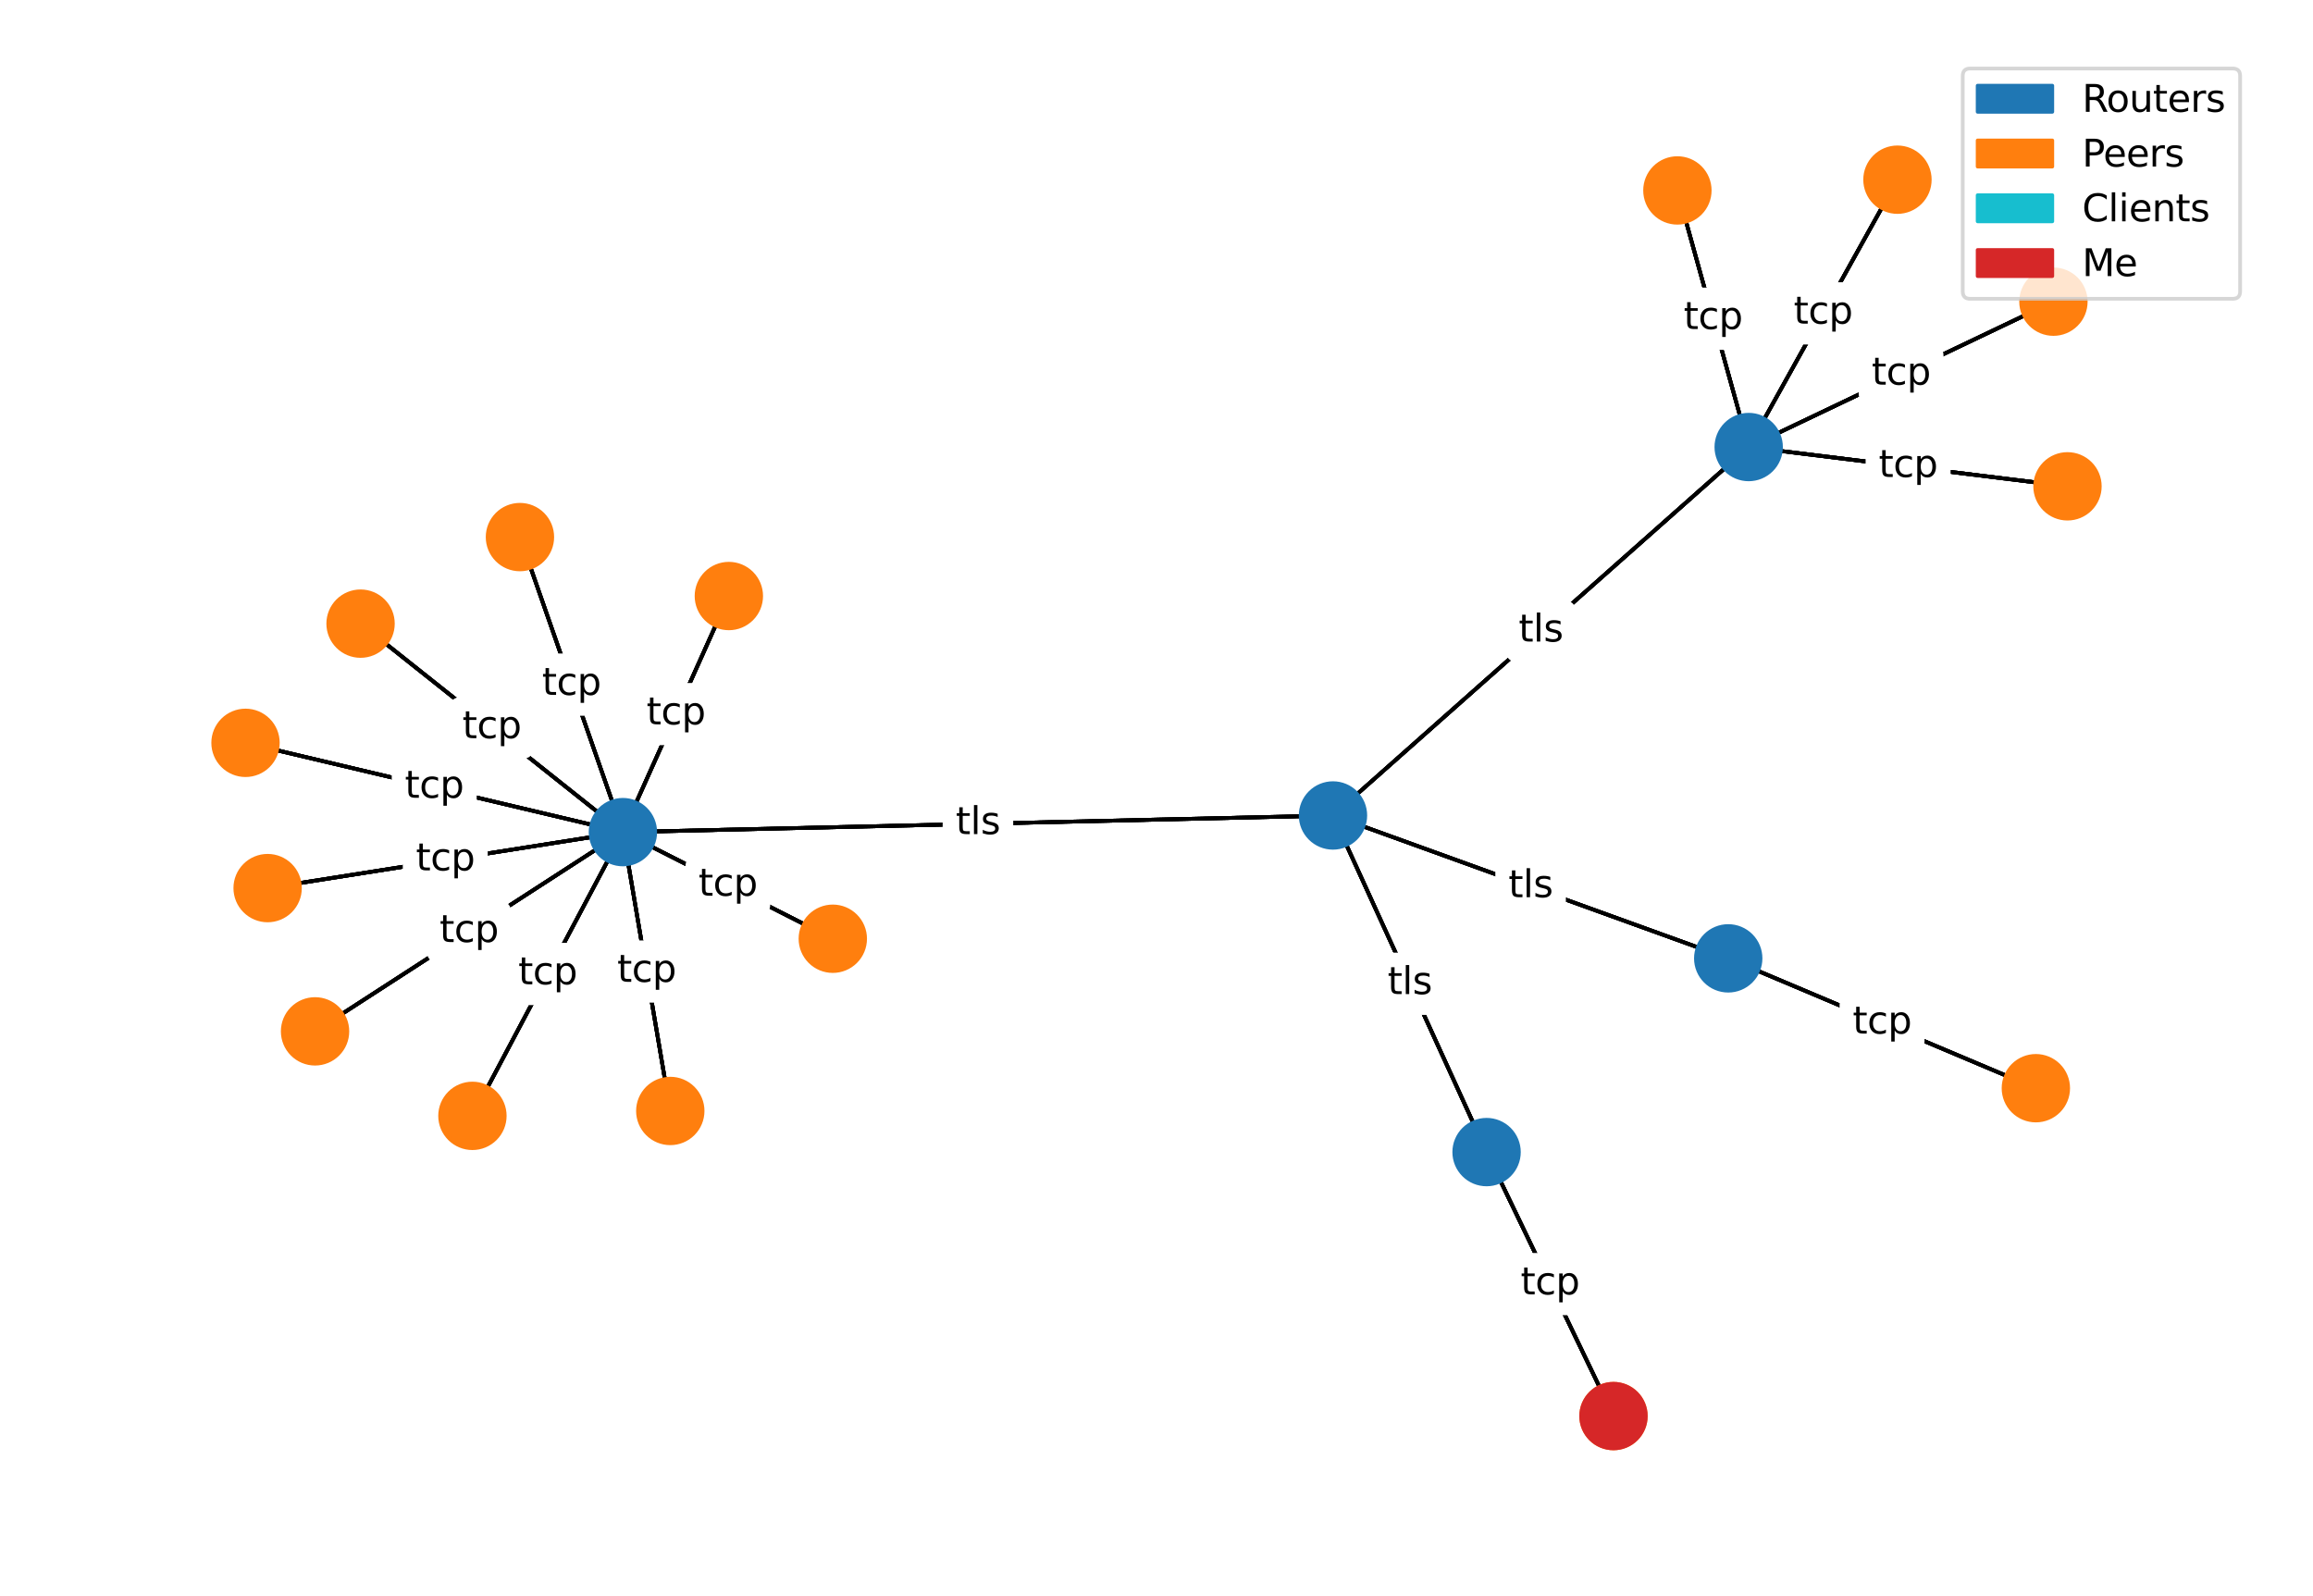 <?xml version="1.0" encoding="utf-8" standalone="no"?>
<!DOCTYPE svg PUBLIC "-//W3C//DTD SVG 1.1//EN"
  "http://www.w3.org/Graphics/SVG/1.1/DTD/svg11.dtd">
<svg xmlns:xlink="http://www.w3.org/1999/xlink" width="619.92pt" height="427.68pt" viewBox="0 0 619.92 427.68" xmlns="http://www.w3.org/2000/svg" version="1.1">
 <defs>
  <style type="text/css">*{stroke-linejoin: round; stroke-linecap: butt}</style>
 </defs>
 <g id="figure_1">
  <g id="patch_1">
   <path d="M 0 427.68 
L 619.92 427.68 
L 619.92 0 
L 0 0 
z
" style="fill: #ffffff"/>
  </g>
  <g id="axes_1">
   <g id="LineCollection_1">
    <path d="M 468.676 119.812 
L 550.352 80.851 
" clip-path="url(#p52966e8359)" style="fill: none; stroke: #000000"/>
    <path d="M 468.676 119.812 
L 449.569 51.038 
" clip-path="url(#p52966e8359)" style="fill: none; stroke: #000000"/>
    <path d="M 468.676 119.812 
L 508.547 48.158 
" clip-path="url(#p52966e8359)" style="fill: none; stroke: #000000"/>
    <path d="M 468.676 119.812 
L 357.259 218.555 
" clip-path="url(#p52966e8359)" style="fill: none; stroke: #000000"/>
    <path d="M 468.676 119.812 
L 554.118 130.34 
" clip-path="url(#p52966e8359)" style="fill: none; stroke: #000000"/>
    <path d="M 357.259 218.555 
L 398.425 308.773 
" clip-path="url(#p52966e8359)" style="fill: none; stroke: #000000"/>
    <path d="M 357.259 218.555 
L 166.947 223.019 
" clip-path="url(#p52966e8359)" style="fill: none; stroke: #000000"/>
    <path d="M 357.259 218.555 
L 463.192 256.85 
" clip-path="url(#p52966e8359)" style="fill: none; stroke: #000000"/>
    <path d="M 398.425 308.773 
L 432.438 379.522 
" clip-path="url(#p52966e8359)" style="fill: none; stroke: #000000"/>
    <path d="M 166.947 223.019 
L 84.439 276.414 
" clip-path="url(#p52966e8359)" style="fill: none; stroke: #000000"/>
    <path d="M 166.947 223.019 
L 65.802 199.09 
" clip-path="url(#p52966e8359)" style="fill: none; stroke: #000000"/>
    <path d="M 166.947 223.019 
L 179.647 297.75 
" clip-path="url(#p52966e8359)" style="fill: none; stroke: #000000"/>
    <path d="M 166.947 223.019 
L 139.353 143.945 
" clip-path="url(#p52966e8359)" style="fill: none; stroke: #000000"/>
    <path d="M 166.947 223.019 
L 195.345 159.743 
" clip-path="url(#p52966e8359)" style="fill: none; stroke: #000000"/>
    <path d="M 166.947 223.019 
L 126.618 299.062 
" clip-path="url(#p52966e8359)" style="fill: none; stroke: #000000"/>
    <path d="M 166.947 223.019 
L 71.729 238.02 
" clip-path="url(#p52966e8359)" style="fill: none; stroke: #000000"/>
    <path d="M 166.947 223.019 
L 96.636 167.143 
" clip-path="url(#p52966e8359)" style="fill: none; stroke: #000000"/>
    <path d="M 166.947 223.019 
L 223.204 251.593 
" clip-path="url(#p52966e8359)" style="fill: none; stroke: #000000"/>
    <path d="M 463.192 256.85 
L 545.642 291.649 
" clip-path="url(#p52966e8359)" style="fill: none; stroke: #000000"/>
   </g>
   <g id="LineCollection_2">
    <path d="M 468.676 119.812 
L 550.352 80.851 
" clip-path="url(#p52966e8359)" style="fill: none; stroke: #000000"/>
    <path d="M 468.676 119.812 
L 449.569 51.038 
" clip-path="url(#p52966e8359)" style="fill: none; stroke: #000000"/>
    <path d="M 468.676 119.812 
L 508.547 48.158 
" clip-path="url(#p52966e8359)" style="fill: none; stroke: #000000"/>
    <path d="M 468.676 119.812 
L 357.259 218.555 
" clip-path="url(#p52966e8359)" style="fill: none; stroke: #000000"/>
    <path d="M 468.676 119.812 
L 554.118 130.34 
" clip-path="url(#p52966e8359)" style="fill: none; stroke: #000000"/>
    <path d="M 357.259 218.555 
L 398.425 308.773 
" clip-path="url(#p52966e8359)" style="fill: none; stroke: #000000"/>
    <path d="M 357.259 218.555 
L 166.947 223.019 
" clip-path="url(#p52966e8359)" style="fill: none; stroke: #000000"/>
    <path d="M 357.259 218.555 
L 463.192 256.85 
" clip-path="url(#p52966e8359)" style="fill: none; stroke: #000000"/>
    <path d="M 398.425 308.773 
L 432.438 379.522 
" clip-path="url(#p52966e8359)" style="fill: none; stroke: #000000"/>
    <path d="M 166.947 223.019 
L 84.439 276.414 
" clip-path="url(#p52966e8359)" style="fill: none; stroke: #000000"/>
    <path d="M 166.947 223.019 
L 65.802 199.09 
" clip-path="url(#p52966e8359)" style="fill: none; stroke: #000000"/>
    <path d="M 166.947 223.019 
L 179.647 297.75 
" clip-path="url(#p52966e8359)" style="fill: none; stroke: #000000"/>
    <path d="M 166.947 223.019 
L 139.353 143.945 
" clip-path="url(#p52966e8359)" style="fill: none; stroke: #000000"/>
    <path d="M 166.947 223.019 
L 195.345 159.743 
" clip-path="url(#p52966e8359)" style="fill: none; stroke: #000000"/>
    <path d="M 166.947 223.019 
L 126.618 299.062 
" clip-path="url(#p52966e8359)" style="fill: none; stroke: #000000"/>
    <path d="M 166.947 223.019 
L 71.729 238.02 
" clip-path="url(#p52966e8359)" style="fill: none; stroke: #000000"/>
    <path d="M 166.947 223.019 
L 96.636 167.143 
" clip-path="url(#p52966e8359)" style="fill: none; stroke: #000000"/>
    <path d="M 166.947 223.019 
L 223.204 251.593 
" clip-path="url(#p52966e8359)" style="fill: none; stroke: #000000"/>
    <path d="M 463.192 256.85 
L 545.642 291.649 
" clip-path="url(#p52966e8359)" style="fill: none; stroke: #000000"/>
   </g>
   <g id="LineCollection_3">
    <path d="M 468.676 119.812 
L 550.352 80.851 
" clip-path="url(#p52966e8359)" style="fill: none; stroke: #000000"/>
    <path d="M 468.676 119.812 
L 449.569 51.038 
" clip-path="url(#p52966e8359)" style="fill: none; stroke: #000000"/>
    <path d="M 468.676 119.812 
L 508.547 48.158 
" clip-path="url(#p52966e8359)" style="fill: none; stroke: #000000"/>
    <path d="M 468.676 119.812 
L 357.259 218.555 
" clip-path="url(#p52966e8359)" style="fill: none; stroke: #000000"/>
    <path d="M 468.676 119.812 
L 554.118 130.34 
" clip-path="url(#p52966e8359)" style="fill: none; stroke: #000000"/>
    <path d="M 357.259 218.555 
L 398.425 308.773 
" clip-path="url(#p52966e8359)" style="fill: none; stroke: #000000"/>
    <path d="M 357.259 218.555 
L 166.947 223.019 
" clip-path="url(#p52966e8359)" style="fill: none; stroke: #000000"/>
    <path d="M 357.259 218.555 
L 463.192 256.85 
" clip-path="url(#p52966e8359)" style="fill: none; stroke: #000000"/>
    <path d="M 398.425 308.773 
L 432.438 379.522 
" clip-path="url(#p52966e8359)" style="fill: none; stroke: #000000"/>
    <path d="M 166.947 223.019 
L 84.439 276.414 
" clip-path="url(#p52966e8359)" style="fill: none; stroke: #000000"/>
    <path d="M 166.947 223.019 
L 65.802 199.09 
" clip-path="url(#p52966e8359)" style="fill: none; stroke: #000000"/>
    <path d="M 166.947 223.019 
L 179.647 297.75 
" clip-path="url(#p52966e8359)" style="fill: none; stroke: #000000"/>
    <path d="M 166.947 223.019 
L 139.353 143.945 
" clip-path="url(#p52966e8359)" style="fill: none; stroke: #000000"/>
    <path d="M 166.947 223.019 
L 195.345 159.743 
" clip-path="url(#p52966e8359)" style="fill: none; stroke: #000000"/>
    <path d="M 166.947 223.019 
L 126.618 299.062 
" clip-path="url(#p52966e8359)" style="fill: none; stroke: #000000"/>
    <path d="M 166.947 223.019 
L 71.729 238.02 
" clip-path="url(#p52966e8359)" style="fill: none; stroke: #000000"/>
    <path d="M 166.947 223.019 
L 96.636 167.143 
" clip-path="url(#p52966e8359)" style="fill: none; stroke: #000000"/>
    <path d="M 166.947 223.019 
L 223.204 251.593 
" clip-path="url(#p52966e8359)" style="fill: none; stroke: #000000"/>
    <path d="M 463.192 256.85 
L 545.642 291.649 
" clip-path="url(#p52966e8359)" style="fill: none; stroke: #000000"/>
   </g>
   <g id="LineCollection_4">
    <path d="M 468.676 119.812 
L 550.352 80.851 
" clip-path="url(#p52966e8359)" style="fill: none; stroke: #000000"/>
    <path d="M 468.676 119.812 
L 449.569 51.038 
" clip-path="url(#p52966e8359)" style="fill: none; stroke: #000000"/>
    <path d="M 468.676 119.812 
L 508.547 48.158 
" clip-path="url(#p52966e8359)" style="fill: none; stroke: #000000"/>
    <path d="M 468.676 119.812 
L 357.259 218.555 
" clip-path="url(#p52966e8359)" style="fill: none; stroke: #000000"/>
    <path d="M 468.676 119.812 
L 554.118 130.34 
" clip-path="url(#p52966e8359)" style="fill: none; stroke: #000000"/>
    <path d="M 357.259 218.555 
L 398.425 308.773 
" clip-path="url(#p52966e8359)" style="fill: none; stroke: #000000"/>
    <path d="M 357.259 218.555 
L 166.947 223.019 
" clip-path="url(#p52966e8359)" style="fill: none; stroke: #000000"/>
    <path d="M 357.259 218.555 
L 463.192 256.85 
" clip-path="url(#p52966e8359)" style="fill: none; stroke: #000000"/>
    <path d="M 398.425 308.773 
L 432.438 379.522 
" clip-path="url(#p52966e8359)" style="fill: none; stroke: #000000"/>
    <path d="M 166.947 223.019 
L 84.439 276.414 
" clip-path="url(#p52966e8359)" style="fill: none; stroke: #000000"/>
    <path d="M 166.947 223.019 
L 65.802 199.09 
" clip-path="url(#p52966e8359)" style="fill: none; stroke: #000000"/>
    <path d="M 166.947 223.019 
L 179.647 297.75 
" clip-path="url(#p52966e8359)" style="fill: none; stroke: #000000"/>
    <path d="M 166.947 223.019 
L 139.353 143.945 
" clip-path="url(#p52966e8359)" style="fill: none; stroke: #000000"/>
    <path d="M 166.947 223.019 
L 195.345 159.743 
" clip-path="url(#p52966e8359)" style="fill: none; stroke: #000000"/>
    <path d="M 166.947 223.019 
L 126.618 299.062 
" clip-path="url(#p52966e8359)" style="fill: none; stroke: #000000"/>
    <path d="M 166.947 223.019 
L 71.729 238.02 
" clip-path="url(#p52966e8359)" style="fill: none; stroke: #000000"/>
    <path d="M 166.947 223.019 
L 96.636 167.143 
" clip-path="url(#p52966e8359)" style="fill: none; stroke: #000000"/>
    <path d="M 166.947 223.019 
L 223.204 251.593 
" clip-path="url(#p52966e8359)" style="fill: none; stroke: #000000"/>
    <path d="M 463.192 256.85 
L 545.642 291.649 
" clip-path="url(#p52966e8359)" style="fill: none; stroke: #000000"/>
   </g>
   <g id="text_1">
    <g id="patch_2">
     <path d="M 501.631 108.171 
L 517.398 108.171 
Q 520.398 108.171 520.398 105.171 
L 520.398 95.492 
Q 520.398 92.492 517.398 92.492 
L 501.631 92.492 
Q 498.631 92.492 498.631 95.492 
L 498.631 105.171 
Q 498.631 108.171 501.631 108.171 
z
" clip-path="url(#p52966e8359)" style="fill: #ffffff; stroke: #ffffff; stroke-linejoin: miter"/>
    </g>
    <g clip-path="url(#p52966e8359)">
     <!-- tcp -->
     <g transform="translate(501.631 103.091) scale(0.1 -0.1)">
      <defs>
       <path id="DejaVuSans-74" d="M 1172 4494 
L 1172 3500 
L 2356 3500 
L 2356 3053 
L 1172 3053 
L 1172 1153 
Q 1172 725 1289 603 
Q 1406 481 1766 481 
L 2356 481 
L 2356 0 
L 1766 0 
Q 1100 0 847 248 
Q 594 497 594 1153 
L 594 3053 
L 172 3053 
L 172 3500 
L 594 3500 
L 594 4494 
L 1172 4494 
z
" transform="scale(0.016)"/>
       <path id="DejaVuSans-63" d="M 3122 3366 
L 3122 2828 
Q 2878 2963 2633 3030 
Q 2388 3097 2138 3097 
Q 1578 3097 1268 2742 
Q 959 2388 959 1747 
Q 959 1106 1268 751 
Q 1578 397 2138 397 
Q 2388 397 2633 464 
Q 2878 531 3122 666 
L 3122 134 
Q 2881 22 2623 -34 
Q 2366 -91 2075 -91 
Q 1284 -91 818 406 
Q 353 903 353 1747 
Q 353 2603 823 3093 
Q 1294 3584 2113 3584 
Q 2378 3584 2631 3529 
Q 2884 3475 3122 3366 
z
" transform="scale(0.016)"/>
       <path id="DejaVuSans-70" d="M 1159 525 
L 1159 -1331 
L 581 -1331 
L 581 3500 
L 1159 3500 
L 1159 2969 
Q 1341 3281 1617 3432 
Q 1894 3584 2278 3584 
Q 2916 3584 3314 3078 
Q 3713 2572 3713 1747 
Q 3713 922 3314 415 
Q 2916 -91 2278 -91 
Q 1894 -91 1617 61 
Q 1341 213 1159 525 
z
M 3116 1747 
Q 3116 2381 2855 2742 
Q 2594 3103 2138 3103 
Q 1681 3103 1420 2742 
Q 1159 2381 1159 1747 
Q 1159 1113 1420 752 
Q 1681 391 2138 391 
Q 2594 391 2855 752 
Q 3116 1113 3116 1747 
z
" transform="scale(0.016)"/>
      </defs>
      <use xlink:href="#DejaVuSans-74"/>
      <use xlink:href="#DejaVuSans-63" x="39.209"/>
      <use xlink:href="#DejaVuSans-70" x="94.189"/>
     </g>
    </g>
   </g>
   <g id="text_2">
    <g id="patch_3">
     <path d="M 451.239 93.264 
L 467.006 93.264 
Q 470.006 93.264 470.006 90.264 
L 470.006 80.586 
Q 470.006 77.586 467.006 77.586 
L 451.239 77.586 
Q 448.239 77.586 448.239 80.586 
L 448.239 90.264 
Q 448.239 93.264 451.239 93.264 
z
" clip-path="url(#p52966e8359)" style="fill: #ffffff; stroke: #ffffff; stroke-linejoin: miter"/>
    </g>
    <g clip-path="url(#p52966e8359)">
     <!-- tcp -->
     <g transform="translate(451.239 88.184) scale(0.1 -0.1)">
      <use xlink:href="#DejaVuSans-74"/>
      <use xlink:href="#DejaVuSans-63" x="39.209"/>
      <use xlink:href="#DejaVuSans-70" x="94.189"/>
     </g>
    </g>
   </g>
   <g id="text_3">
    <g id="patch_4">
     <path d="M 480.728 91.824 
L 496.495 91.824 
Q 499.495 91.824 499.495 88.824 
L 499.495 79.146 
Q 499.495 76.146 496.495 76.146 
L 480.728 76.146 
Q 477.728 76.146 477.728 79.146 
L 477.728 88.824 
Q 477.728 91.824 480.728 91.824 
z
" clip-path="url(#p52966e8359)" style="fill: #ffffff; stroke: #ffffff; stroke-linejoin: miter"/>
    </g>
    <g clip-path="url(#p52966e8359)">
     <!-- tcp -->
     <g transform="translate(480.728 86.744) scale(0.1 -0.1)">
      <use xlink:href="#DejaVuSans-74"/>
      <use xlink:href="#DejaVuSans-63" x="39.209"/>
      <use xlink:href="#DejaVuSans-70" x="94.189"/>
     </g>
    </g>
   </g>
   <g id="text_4">
    <g id="patch_5">
     <path d="M 407.014 177.023 
L 418.922 177.023 
Q 421.922 177.023 421.922 174.023 
L 421.922 164.344 
Q 421.922 161.344 418.922 161.344 
L 407.014 161.344 
Q 404.014 161.344 404.014 164.344 
L 404.014 174.023 
Q 404.014 177.023 407.014 177.023 
z
" clip-path="url(#p52966e8359)" style="fill: #ffffff; stroke: #ffffff; stroke-linejoin: miter"/>
    </g>
    <g clip-path="url(#p52966e8359)">
     <!-- tls -->
     <g transform="translate(407.014 171.943) scale(0.1 -0.1)">
      <defs>
       <path id="DejaVuSans-6c" d="M 603 4863 
L 1178 4863 
L 1178 0 
L 603 0 
L 603 4863 
z
" transform="scale(0.016)"/>
       <path id="DejaVuSans-73" d="M 2834 3397 
L 2834 2853 
Q 2591 2978 2328 3040 
Q 2066 3103 1784 3103 
Q 1356 3103 1142 2972 
Q 928 2841 928 2578 
Q 928 2378 1081 2264 
Q 1234 2150 1697 2047 
L 1894 2003 
Q 2506 1872 2764 1633 
Q 3022 1394 3022 966 
Q 3022 478 2636 193 
Q 2250 -91 1575 -91 
Q 1294 -91 989 -36 
Q 684 19 347 128 
L 347 722 
Q 666 556 975 473 
Q 1284 391 1588 391 
Q 1994 391 2212 530 
Q 2431 669 2431 922 
Q 2431 1156 2273 1281 
Q 2116 1406 1581 1522 
L 1381 1569 
Q 847 1681 609 1914 
Q 372 2147 372 2553 
Q 372 3047 722 3315 
Q 1072 3584 1716 3584 
Q 2034 3584 2315 3537 
Q 2597 3491 2834 3397 
z
" transform="scale(0.016)"/>
      </defs>
      <use xlink:href="#DejaVuSans-74"/>
      <use xlink:href="#DejaVuSans-6c" x="39.209"/>
      <use xlink:href="#DejaVuSans-73" x="66.992"/>
     </g>
    </g>
   </g>
   <g id="text_5">
    <g id="patch_6">
     <path d="M 503.513 132.915 
L 519.28 132.915 
Q 522.28 132.915 522.28 129.915 
L 522.28 120.237 
Q 522.28 117.237 519.28 117.237 
L 503.513 117.237 
Q 500.513 117.237 500.513 120.237 
L 500.513 129.915 
Q 500.513 132.915 503.513 132.915 
z
" clip-path="url(#p52966e8359)" style="fill: #ffffff; stroke: #ffffff; stroke-linejoin: miter"/>
    </g>
    <g clip-path="url(#p52966e8359)">
     <!-- tcp -->
     <g transform="translate(503.513 127.835) scale(0.1 -0.1)">
      <use xlink:href="#DejaVuSans-74"/>
      <use xlink:href="#DejaVuSans-63" x="39.209"/>
      <use xlink:href="#DejaVuSans-70" x="94.189"/>
     </g>
    </g>
   </g>
   <g id="text_6">
    <g id="patch_7">
     <path d="M 371.888 271.503 
L 383.796 271.503 
Q 386.796 271.503 386.796 268.503 
L 386.796 258.825 
Q 386.796 255.825 383.796 255.825 
L 371.888 255.825 
Q 368.888 255.825 368.888 258.825 
L 368.888 268.503 
Q 368.888 271.503 371.888 271.503 
z
" clip-path="url(#p52966e8359)" style="fill: #ffffff; stroke: #ffffff; stroke-linejoin: miter"/>
    </g>
    <g clip-path="url(#p52966e8359)">
     <!-- tls -->
     <g transform="translate(371.888 266.423) scale(0.1 -0.1)">
      <use xlink:href="#DejaVuSans-74"/>
      <use xlink:href="#DejaVuSans-6c" x="39.209"/>
      <use xlink:href="#DejaVuSans-73" x="66.992"/>
     </g>
    </g>
   </g>
   <g id="text_7">
    <g id="patch_8">
     <path d="M 256.149 228.626 
L 268.057 228.626 
Q 271.057 228.626 271.057 225.626 
L 271.057 215.948 
Q 271.057 212.948 268.057 212.948 
L 256.149 212.948 
Q 253.149 212.948 253.149 215.948 
L 253.149 225.626 
Q 253.149 228.626 256.149 228.626 
z
" clip-path="url(#p52966e8359)" style="fill: #ffffff; stroke: #ffffff; stroke-linejoin: miter"/>
    </g>
    <g clip-path="url(#p52966e8359)">
     <!-- tls -->
     <g transform="translate(256.149 223.546) scale(0.1 -0.1)">
      <use xlink:href="#DejaVuSans-74"/>
      <use xlink:href="#DejaVuSans-6c" x="39.209"/>
      <use xlink:href="#DejaVuSans-73" x="66.992"/>
     </g>
    </g>
   </g>
   <g id="text_8">
    <g id="patch_9">
     <path d="M 404.272 245.542 
L 416.18 245.542 
Q 419.18 245.542 419.18 242.542 
L 419.18 232.864 
Q 419.18 229.864 416.18 229.864 
L 404.272 229.864 
Q 401.272 229.864 401.272 232.864 
L 401.272 242.542 
Q 401.272 245.542 404.272 245.542 
z
" clip-path="url(#p52966e8359)" style="fill: #ffffff; stroke: #ffffff; stroke-linejoin: miter"/>
    </g>
    <g clip-path="url(#p52966e8359)">
     <!-- tls -->
     <g transform="translate(404.272 240.462) scale(0.1 -0.1)">
      <use xlink:href="#DejaVuSans-74"/>
      <use xlink:href="#DejaVuSans-6c" x="39.209"/>
      <use xlink:href="#DejaVuSans-73" x="66.992"/>
     </g>
    </g>
   </g>
   <g id="text_9">
    <g id="patch_10">
     <path d="M 407.548 351.986 
L 423.315 351.986 
Q 426.315 351.986 426.315 348.986 
L 426.315 339.308 
Q 426.315 336.308 423.315 336.308 
L 407.548 336.308 
Q 404.548 336.308 404.548 339.308 
L 404.548 348.986 
Q 404.548 351.986 407.548 351.986 
z
" clip-path="url(#p52966e8359)" style="fill: #ffffff; stroke: #ffffff; stroke-linejoin: miter"/>
    </g>
    <g clip-path="url(#p52966e8359)">
     <!-- tcp -->
     <g transform="translate(407.548 346.907) scale(0.1 -0.1)">
      <use xlink:href="#DejaVuSans-74"/>
      <use xlink:href="#DejaVuSans-63" x="39.209"/>
      <use xlink:href="#DejaVuSans-70" x="94.189"/>
     </g>
    </g>
   </g>
   <g id="text_10">
    <g id="patch_11">
     <path d="M 117.809 257.555 
L 133.577 257.555 
Q 136.577 257.555 136.577 254.555 
L 136.577 244.877 
Q 136.577 241.877 133.577 241.877 
L 117.809 241.877 
Q 114.809 241.877 114.809 244.877 
L 114.809 254.555 
Q 114.809 257.555 117.809 257.555 
z
" clip-path="url(#p52966e8359)" style="fill: #ffffff; stroke: #ffffff; stroke-linejoin: miter"/>
    </g>
    <g clip-path="url(#p52966e8359)">
     <!-- tcp -->
     <g transform="translate(117.809 252.476) scale(0.1 -0.1)">
      <use xlink:href="#DejaVuSans-74"/>
      <use xlink:href="#DejaVuSans-63" x="39.209"/>
      <use xlink:href="#DejaVuSans-70" x="94.189"/>
     </g>
    </g>
   </g>
   <g id="text_11">
    <g id="patch_12">
     <path d="M 108.491 218.893 
L 124.258 218.893 
Q 127.258 218.893 127.258 215.893 
L 127.258 206.215 
Q 127.258 203.215 124.258 203.215 
L 108.491 203.215 
Q 105.491 203.215 105.491 206.215 
L 105.491 215.893 
Q 105.491 218.893 108.491 218.893 
z
" clip-path="url(#p52966e8359)" style="fill: #ffffff; stroke: #ffffff; stroke-linejoin: miter"/>
    </g>
    <g clip-path="url(#p52966e8359)">
     <!-- tcp -->
     <g transform="translate(108.491 213.814) scale(0.1 -0.1)">
      <use xlink:href="#DejaVuSans-74"/>
      <use xlink:href="#DejaVuSans-63" x="39.209"/>
      <use xlink:href="#DejaVuSans-70" x="94.189"/>
     </g>
    </g>
   </g>
   <g id="text_12">
    <g id="patch_13">
     <path d="M 165.413 268.223 
L 181.18 268.223 
Q 184.18 268.223 184.18 265.223 
L 184.18 255.545 
Q 184.18 252.545 181.18 252.545 
L 165.413 252.545 
Q 162.413 252.545 162.413 255.545 
L 162.413 265.223 
Q 162.413 268.223 165.413 268.223 
z
" clip-path="url(#p52966e8359)" style="fill: #ffffff; stroke: #ffffff; stroke-linejoin: miter"/>
    </g>
    <g clip-path="url(#p52966e8359)">
     <!-- tcp -->
     <g transform="translate(165.413 263.144) scale(0.1 -0.1)">
      <use xlink:href="#DejaVuSans-74"/>
      <use xlink:href="#DejaVuSans-63" x="39.209"/>
      <use xlink:href="#DejaVuSans-70" x="94.189"/>
     </g>
    </g>
   </g>
   <g id="text_13">
    <g id="patch_14">
     <path d="M 145.267 191.321 
L 161.034 191.321 
Q 164.034 191.321 164.034 188.321 
L 164.034 178.643 
Q 164.034 175.643 161.034 175.643 
L 145.267 175.643 
Q 142.267 175.643 142.267 178.643 
L 142.267 188.321 
Q 142.267 191.321 145.267 191.321 
z
" clip-path="url(#p52966e8359)" style="fill: #ffffff; stroke: #ffffff; stroke-linejoin: miter"/>
    </g>
    <g clip-path="url(#p52966e8359)">
     <!-- tcp -->
     <g transform="translate(145.267 186.241) scale(0.1 -0.1)">
      <use xlink:href="#DejaVuSans-74"/>
      <use xlink:href="#DejaVuSans-63" x="39.209"/>
      <use xlink:href="#DejaVuSans-70" x="94.189"/>
     </g>
    </g>
   </g>
   <g id="text_14">
    <g id="patch_15">
     <path d="M 173.262 199.22 
L 189.029 199.22 
Q 192.029 199.22 192.029 196.22 
L 192.029 186.542 
Q 192.029 183.542 189.029 183.542 
L 173.262 183.542 
Q 170.262 183.542 170.262 186.542 
L 170.262 196.22 
Q 170.262 199.22 173.262 199.22 
z
" clip-path="url(#p52966e8359)" style="fill: #ffffff; stroke: #ffffff; stroke-linejoin: miter"/>
    </g>
    <g clip-path="url(#p52966e8359)">
     <!-- tcp -->
     <g transform="translate(173.262 194.14) scale(0.1 -0.1)">
      <use xlink:href="#DejaVuSans-74"/>
      <use xlink:href="#DejaVuSans-63" x="39.209"/>
      <use xlink:href="#DejaVuSans-70" x="94.189"/>
     </g>
    </g>
   </g>
   <g id="text_15">
    <g id="patch_16">
     <path d="M 138.899 268.879 
L 154.666 268.879 
Q 157.666 268.879 157.666 265.879 
L 157.666 256.201 
Q 157.666 253.201 154.666 253.201 
L 138.899 253.201 
Q 135.899 253.201 135.899 256.201 
L 135.899 265.879 
Q 135.899 268.879 138.899 268.879 
z
" clip-path="url(#p52966e8359)" style="fill: #ffffff; stroke: #ffffff; stroke-linejoin: miter"/>
    </g>
    <g clip-path="url(#p52966e8359)">
     <!-- tcp -->
     <g transform="translate(138.899 263.8) scale(0.1 -0.1)">
      <use xlink:href="#DejaVuSans-74"/>
      <use xlink:href="#DejaVuSans-63" x="39.209"/>
      <use xlink:href="#DejaVuSans-70" x="94.189"/>
     </g>
    </g>
   </g>
   <g id="text_16">
    <g id="patch_17">
     <path d="M 111.454 238.358 
L 127.221 238.358 
Q 130.221 238.358 130.221 235.358 
L 130.221 225.68 
Q 130.221 222.68 127.221 222.68 
L 111.454 222.68 
Q 108.454 222.68 108.454 225.68 
L 108.454 235.358 
Q 108.454 238.358 111.454 238.358 
z
" clip-path="url(#p52966e8359)" style="fill: #ffffff; stroke: #ffffff; stroke-linejoin: miter"/>
    </g>
    <g clip-path="url(#p52966e8359)">
     <!-- tcp -->
     <g transform="translate(111.454 233.279) scale(0.1 -0.1)">
      <use xlink:href="#DejaVuSans-74"/>
      <use xlink:href="#DejaVuSans-63" x="39.209"/>
      <use xlink:href="#DejaVuSans-70" x="94.189"/>
     </g>
    </g>
   </g>
   <g id="text_17">
    <g id="patch_18">
     <path d="M 123.908 202.92 
L 139.675 202.92 
Q 142.675 202.92 142.675 199.92 
L 142.675 190.242 
Q 142.675 187.242 139.675 187.242 
L 123.908 187.242 
Q 120.908 187.242 120.908 190.242 
L 120.908 199.92 
Q 120.908 202.92 123.908 202.92 
z
" clip-path="url(#p52966e8359)" style="fill: #ffffff; stroke: #ffffff; stroke-linejoin: miter"/>
    </g>
    <g clip-path="url(#p52966e8359)">
     <!-- tcp -->
     <g transform="translate(123.908 197.84) scale(0.1 -0.1)">
      <use xlink:href="#DejaVuSans-74"/>
      <use xlink:href="#DejaVuSans-63" x="39.209"/>
      <use xlink:href="#DejaVuSans-70" x="94.189"/>
     </g>
    </g>
   </g>
   <g id="text_18">
    <g id="patch_19">
     <path d="M 187.192 245.145 
L 202.959 245.145 
Q 205.959 245.145 205.959 242.145 
L 205.959 232.466 
Q 205.959 229.466 202.959 229.466 
L 187.192 229.466 
Q 184.192 229.466 184.192 232.466 
L 184.192 242.145 
Q 184.192 245.145 187.192 245.145 
z
" clip-path="url(#p52966e8359)" style="fill: #ffffff; stroke: #ffffff; stroke-linejoin: miter"/>
    </g>
    <g clip-path="url(#p52966e8359)">
     <!-- tcp -->
     <g transform="translate(187.192 240.065) scale(0.1 -0.1)">
      <use xlink:href="#DejaVuSans-74"/>
      <use xlink:href="#DejaVuSans-63" x="39.209"/>
      <use xlink:href="#DejaVuSans-70" x="94.189"/>
     </g>
    </g>
   </g>
   <g id="text_19">
    <g id="patch_20">
     <path d="M 496.534 282.089 
L 512.301 282.089 
Q 515.301 282.089 515.301 279.089 
L 515.301 269.411 
Q 515.301 266.411 512.301 266.411 
L 496.534 266.411 
Q 493.534 266.411 493.534 269.411 
L 493.534 279.089 
Q 493.534 282.089 496.534 282.089 
z
" clip-path="url(#p52966e8359)" style="fill: #ffffff; stroke: #ffffff; stroke-linejoin: miter"/>
    </g>
    <g clip-path="url(#p52966e8359)">
     <!-- tcp -->
     <g transform="translate(496.534 277.009) scale(0.1 -0.1)">
      <use xlink:href="#DejaVuSans-74"/>
      <use xlink:href="#DejaVuSans-63" x="39.209"/>
      <use xlink:href="#DejaVuSans-70" x="94.189"/>
     </g>
    </g>
   </g>
   <g id="PathCollection_1">
    <defs>
     <path id="m32441e9e43" d="M 0 8.66 
C 2.297 8.66 4.5 7.748 6.124 6.124 
C 7.748 4.5 8.66 2.297 8.66 0 
C 8.66 -2.297 7.748 -4.5 6.124 -6.124 
C 4.5 -7.748 2.297 -8.66 0 -8.66 
C -2.297 -8.66 -4.5 -7.748 -6.124 -6.124 
C -7.748 -4.5 -8.66 -2.297 -8.66 0 
C -8.66 2.297 -7.748 4.5 -6.124 6.124 
C -4.5 7.748 -2.297 8.66 0 8.66 
z
" style="stroke: #1f77b4"/>
    </defs>
    <g clip-path="url(#p52966e8359)">
     <use xlink:href="#m32441e9e43" x="468.676" y="119.812" style="fill: #1f77b4; stroke: #1f77b4"/>
     <use xlink:href="#m32441e9e43" x="357.259" y="218.555" style="fill: #1f77b4; stroke: #1f77b4"/>
     <use xlink:href="#m32441e9e43" x="398.425" y="308.773" style="fill: #1f77b4; stroke: #1f77b4"/>
     <use xlink:href="#m32441e9e43" x="166.947" y="223.019" style="fill: #1f77b4; stroke: #1f77b4"/>
     <use xlink:href="#m32441e9e43" x="463.192" y="256.85" style="fill: #1f77b4; stroke: #1f77b4"/>
    </g>
   </g>
   <g id="PathCollection_2">
    <defs>
     <path id="m5c401204a2" d="M 0 8.66 
C 2.297 8.66 4.5 7.748 6.124 6.124 
C 7.748 4.5 8.66 2.297 8.66 0 
C 8.66 -2.297 7.748 -4.5 6.124 -6.124 
C 4.5 -7.748 2.297 -8.66 0 -8.66 
C -2.297 -8.66 -4.5 -7.748 -6.124 -6.124 
C -7.748 -4.5 -8.66 -2.297 -8.66 0 
C -8.66 2.297 -7.748 4.5 -6.124 6.124 
C -4.5 7.748 -2.297 8.66 0 8.66 
z
" style="stroke: #ff7f0e"/>
    </defs>
    <g clip-path="url(#p52966e8359)">
     <use xlink:href="#m5c401204a2" x="550.352" y="80.851" style="fill: #ff7f0e; stroke: #ff7f0e"/>
     <use xlink:href="#m5c401204a2" x="449.569" y="51.038" style="fill: #ff7f0e; stroke: #ff7f0e"/>
     <use xlink:href="#m5c401204a2" x="508.547" y="48.158" style="fill: #ff7f0e; stroke: #ff7f0e"/>
     <use xlink:href="#m5c401204a2" x="554.118" y="130.34" style="fill: #ff7f0e; stroke: #ff7f0e"/>
     <use xlink:href="#m5c401204a2" x="545.642" y="291.649" style="fill: #ff7f0e; stroke: #ff7f0e"/>
     <use xlink:href="#m5c401204a2" x="432.438" y="379.522" style="fill: #ff7f0e; stroke: #ff7f0e"/>
     <use xlink:href="#m5c401204a2" x="84.439" y="276.414" style="fill: #ff7f0e; stroke: #ff7f0e"/>
     <use xlink:href="#m5c401204a2" x="65.802" y="199.09" style="fill: #ff7f0e; stroke: #ff7f0e"/>
     <use xlink:href="#m5c401204a2" x="179.647" y="297.75" style="fill: #ff7f0e; stroke: #ff7f0e"/>
     <use xlink:href="#m5c401204a2" x="139.353" y="143.945" style="fill: #ff7f0e; stroke: #ff7f0e"/>
     <use xlink:href="#m5c401204a2" x="195.345" y="159.743" style="fill: #ff7f0e; stroke: #ff7f0e"/>
     <use xlink:href="#m5c401204a2" x="126.618" y="299.062" style="fill: #ff7f0e; stroke: #ff7f0e"/>
     <use xlink:href="#m5c401204a2" x="71.729" y="238.02" style="fill: #ff7f0e; stroke: #ff7f0e"/>
     <use xlink:href="#m5c401204a2" x="96.636" y="167.143" style="fill: #ff7f0e; stroke: #ff7f0e"/>
     <use xlink:href="#m5c401204a2" x="223.204" y="251.593" style="fill: #ff7f0e; stroke: #ff7f0e"/>
    </g>
   </g>
   <g id="PathCollection_3">
    <defs>
     <path id="m7684bbb360" d="M 0 8.66 
C 2.297 8.66 4.5 7.748 6.124 6.124 
C 7.748 4.5 8.66 2.297 8.66 0 
C 8.66 -2.297 7.748 -4.5 6.124 -6.124 
C 4.5 -7.748 2.297 -8.66 0 -8.66 
C -2.297 -8.66 -4.5 -7.748 -6.124 -6.124 
C -7.748 -4.5 -8.66 -2.297 -8.66 0 
C -8.66 2.297 -7.748 4.5 -6.124 6.124 
C -4.5 7.748 -2.297 8.66 0 8.66 
z
" style="stroke: #d62728"/>
    </defs>
    <g clip-path="url(#p52966e8359)">
     <use xlink:href="#m7684bbb360" x="432.438" y="379.522" style="fill: #d62728; stroke: #d62728"/>
    </g>
   </g>
   <g id="legend_1">
    <g id="patch_21">
     <path d="M 528.042 80.078 
L 598.391 80.078 
Q 600.391 80.078 600.391 78.078 
L 600.391 20.365 
Q 600.391 18.365 598.391 18.365 
L 528.042 18.365 
Q 526.042 18.365 526.042 20.365 
L 526.042 78.078 
Q 526.042 80.078 528.042 80.078 
z
" style="fill: #ffffff; opacity: 0.8; stroke: #cccccc; stroke-linejoin: miter"/>
    </g>
    <g id="patch_22">
     <path d="M 530.042 29.963 
L 550.042 29.963 
L 550.042 22.963 
L 530.042 22.963 
z
" style="fill: #1f77b4; stroke: #1f77b4; stroke-linejoin: miter"/>
    </g>
    <g id="text_20">
     <!-- Routers -->
     <g transform="translate(558.042 29.963) scale(0.1 -0.1)">
      <defs>
       <path id="DejaVuSans-52" d="M 2841 2188 
Q 3044 2119 3236 1894 
Q 3428 1669 3622 1275 
L 4263 0 
L 3584 0 
L 2988 1197 
Q 2756 1666 2539 1819 
Q 2322 1972 1947 1972 
L 1259 1972 
L 1259 0 
L 628 0 
L 628 4666 
L 2053 4666 
Q 2853 4666 3247 4331 
Q 3641 3997 3641 3322 
Q 3641 2881 3436 2590 
Q 3231 2300 2841 2188 
z
M 1259 4147 
L 1259 2491 
L 2053 2491 
Q 2509 2491 2742 2702 
Q 2975 2913 2975 3322 
Q 2975 3731 2742 3939 
Q 2509 4147 2053 4147 
L 1259 4147 
z
" transform="scale(0.016)"/>
       <path id="DejaVuSans-6f" d="M 1959 3097 
Q 1497 3097 1228 2736 
Q 959 2375 959 1747 
Q 959 1119 1226 758 
Q 1494 397 1959 397 
Q 2419 397 2687 759 
Q 2956 1122 2956 1747 
Q 2956 2369 2687 2733 
Q 2419 3097 1959 3097 
z
M 1959 3584 
Q 2709 3584 3137 3096 
Q 3566 2609 3566 1747 
Q 3566 888 3137 398 
Q 2709 -91 1959 -91 
Q 1206 -91 779 398 
Q 353 888 353 1747 
Q 353 2609 779 3096 
Q 1206 3584 1959 3584 
z
" transform="scale(0.016)"/>
       <path id="DejaVuSans-75" d="M 544 1381 
L 544 3500 
L 1119 3500 
L 1119 1403 
Q 1119 906 1312 657 
Q 1506 409 1894 409 
Q 2359 409 2629 706 
Q 2900 1003 2900 1516 
L 2900 3500 
L 3475 3500 
L 3475 0 
L 2900 0 
L 2900 538 
Q 2691 219 2414 64 
Q 2138 -91 1772 -91 
Q 1169 -91 856 284 
Q 544 659 544 1381 
z
M 1991 3584 
L 1991 3584 
z
" transform="scale(0.016)"/>
       <path id="DejaVuSans-65" d="M 3597 1894 
L 3597 1613 
L 953 1613 
Q 991 1019 1311 708 
Q 1631 397 2203 397 
Q 2534 397 2845 478 
Q 3156 559 3463 722 
L 3463 178 
Q 3153 47 2828 -22 
Q 2503 -91 2169 -91 
Q 1331 -91 842 396 
Q 353 884 353 1716 
Q 353 2575 817 3079 
Q 1281 3584 2069 3584 
Q 2775 3584 3186 3129 
Q 3597 2675 3597 1894 
z
M 3022 2063 
Q 3016 2534 2758 2815 
Q 2500 3097 2075 3097 
Q 1594 3097 1305 2825 
Q 1016 2553 972 2059 
L 3022 2063 
z
" transform="scale(0.016)"/>
       <path id="DejaVuSans-72" d="M 2631 2963 
Q 2534 3019 2420 3045 
Q 2306 3072 2169 3072 
Q 1681 3072 1420 2755 
Q 1159 2438 1159 1844 
L 1159 0 
L 581 0 
L 581 3500 
L 1159 3500 
L 1159 2956 
Q 1341 3275 1631 3429 
Q 1922 3584 2338 3584 
Q 2397 3584 2469 3576 
Q 2541 3569 2628 3553 
L 2631 2963 
z
" transform="scale(0.016)"/>
      </defs>
      <use xlink:href="#DejaVuSans-52"/>
      <use xlink:href="#DejaVuSans-6f" x="64.982"/>
      <use xlink:href="#DejaVuSans-75" x="126.164"/>
      <use xlink:href="#DejaVuSans-74" x="189.543"/>
      <use xlink:href="#DejaVuSans-65" x="228.752"/>
      <use xlink:href="#DejaVuSans-72" x="290.275"/>
      <use xlink:href="#DejaVuSans-73" x="331.389"/>
     </g>
    </g>
    <g id="patch_23">
     <path d="M 530.042 44.642 
L 550.042 44.642 
L 550.042 37.642 
L 530.042 37.642 
z
" style="fill: #ff7f0e; stroke: #ff7f0e; stroke-linejoin: miter"/>
    </g>
    <g id="text_21">
     <!-- Peers -->
     <g transform="translate(558.042 44.642) scale(0.1 -0.1)">
      <defs>
       <path id="DejaVuSans-50" d="M 1259 4147 
L 1259 2394 
L 2053 2394 
Q 2494 2394 2734 2622 
Q 2975 2850 2975 3272 
Q 2975 3691 2734 3919 
Q 2494 4147 2053 4147 
L 1259 4147 
z
M 628 4666 
L 2053 4666 
Q 2838 4666 3239 4311 
Q 3641 3956 3641 3272 
Q 3641 2581 3239 2228 
Q 2838 1875 2053 1875 
L 1259 1875 
L 1259 0 
L 628 0 
L 628 4666 
z
" transform="scale(0.016)"/>
      </defs>
      <use xlink:href="#DejaVuSans-50"/>
      <use xlink:href="#DejaVuSans-65" x="56.678"/>
      <use xlink:href="#DejaVuSans-65" x="118.201"/>
      <use xlink:href="#DejaVuSans-72" x="179.725"/>
      <use xlink:href="#DejaVuSans-73" x="220.838"/>
     </g>
    </g>
    <g id="patch_24">
     <path d="M 530.042 59.32 
L 550.042 59.32 
L 550.042 52.32 
L 530.042 52.32 
z
" style="fill: #17becf; stroke: #17becf; stroke-linejoin: miter"/>
    </g>
    <g id="text_22">
     <!-- Clients -->
     <g transform="translate(558.042 59.32) scale(0.1 -0.1)">
      <defs>
       <path id="DejaVuSans-43" d="M 4122 4306 
L 4122 3641 
Q 3803 3938 3442 4084 
Q 3081 4231 2675 4231 
Q 1875 4231 1450 3742 
Q 1025 3253 1025 2328 
Q 1025 1406 1450 917 
Q 1875 428 2675 428 
Q 3081 428 3442 575 
Q 3803 722 4122 1019 
L 4122 359 
Q 3791 134 3420 21 
Q 3050 -91 2638 -91 
Q 1578 -91 968 557 
Q 359 1206 359 2328 
Q 359 3453 968 4101 
Q 1578 4750 2638 4750 
Q 3056 4750 3426 4639 
Q 3797 4528 4122 4306 
z
" transform="scale(0.016)"/>
       <path id="DejaVuSans-69" d="M 603 3500 
L 1178 3500 
L 1178 0 
L 603 0 
L 603 3500 
z
M 603 4863 
L 1178 4863 
L 1178 4134 
L 603 4134 
L 603 4863 
z
" transform="scale(0.016)"/>
       <path id="DejaVuSans-6e" d="M 3513 2113 
L 3513 0 
L 2938 0 
L 2938 2094 
Q 2938 2591 2744 2837 
Q 2550 3084 2163 3084 
Q 1697 3084 1428 2787 
Q 1159 2491 1159 1978 
L 1159 0 
L 581 0 
L 581 3500 
L 1159 3500 
L 1159 2956 
Q 1366 3272 1645 3428 
Q 1925 3584 2291 3584 
Q 2894 3584 3203 3211 
Q 3513 2838 3513 2113 
z
" transform="scale(0.016)"/>
      </defs>
      <use xlink:href="#DejaVuSans-43"/>
      <use xlink:href="#DejaVuSans-6c" x="69.824"/>
      <use xlink:href="#DejaVuSans-69" x="97.607"/>
      <use xlink:href="#DejaVuSans-65" x="125.391"/>
      <use xlink:href="#DejaVuSans-6e" x="186.914"/>
      <use xlink:href="#DejaVuSans-74" x="250.293"/>
      <use xlink:href="#DejaVuSans-73" x="289.502"/>
     </g>
    </g>
    <g id="patch_25">
     <path d="M 530.042 73.998 
L 550.042 73.998 
L 550.042 66.998 
L 530.042 66.998 
z
" style="fill: #d62728; stroke: #d62728; stroke-linejoin: miter"/>
    </g>
    <g id="text_23">
     <!-- Me -->
     <g transform="translate(558.042 73.998) scale(0.1 -0.1)">
      <defs>
       <path id="DejaVuSans-4d" d="M 628 4666 
L 1569 4666 
L 2759 1491 
L 3956 4666 
L 4897 4666 
L 4897 0 
L 4281 0 
L 4281 4097 
L 3078 897 
L 2444 897 
L 1241 4097 
L 1241 0 
L 628 0 
L 628 4666 
z
" transform="scale(0.016)"/>
      </defs>
      <use xlink:href="#DejaVuSans-4d"/>
      <use xlink:href="#DejaVuSans-65" x="86.279"/>
     </g>
    </g>
   </g>
  </g>
 </g>
 <defs>
  <clipPath id="p52966e8359">
   <rect x="14.529" y="13.365" width="590.861" height="400.95"/>
  </clipPath>
 </defs>
</svg>
